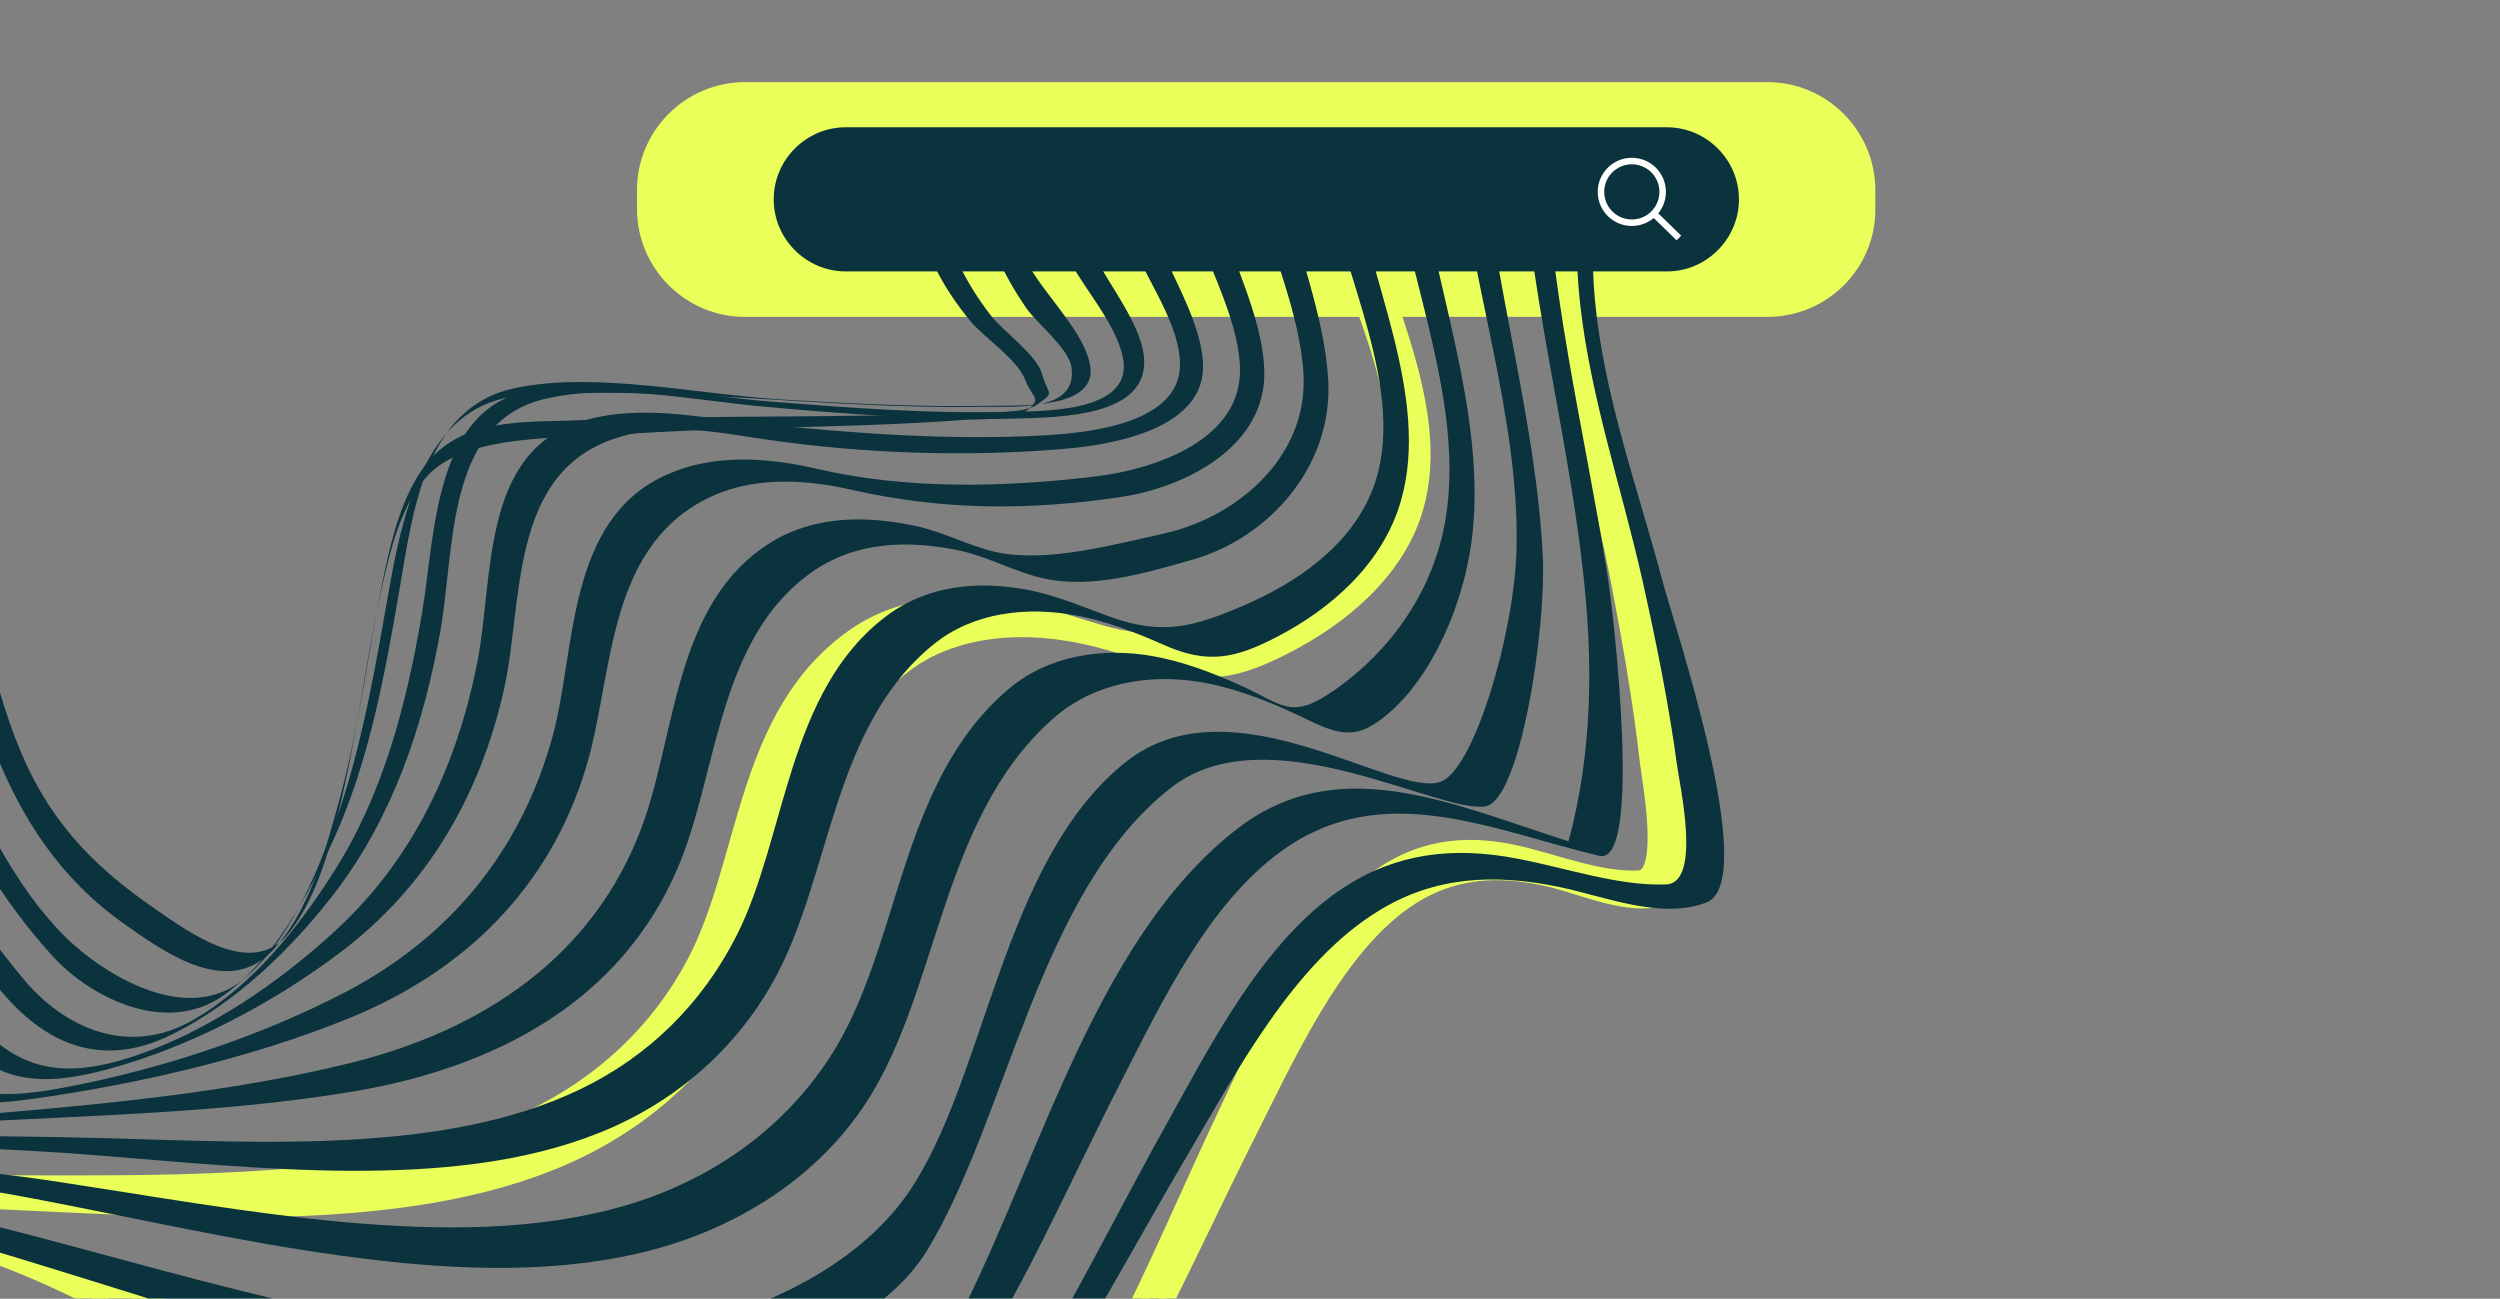 <?xml version="1.0" encoding="UTF-8"?>
<!-- Generator: Adobe Illustrator 28.0.0, SVG Export Plug-In . SVG Version: 6.00 Build 0)  -->
<svg xmlns="http://www.w3.org/2000/svg" xmlns:xlink="http://www.w3.org/1999/xlink" version="1.1" id="Layer_1" x="0px" y="0px" viewBox="0 0 770 400" style="enable-background:new 0 0 770 400;" xml:space="preserve">
<rect x="0" y="0" width="770" height="400" fill="#808080" stroke="none"/>
<style type="text/css">
	.st0{fill:#EAFF59;}
	.st1{clip-path:url(#SVGID_00000139291879842154285460000006765747663427715240_);}
	.st2{fill:#004F5D;}
	.st3{fill:none;stroke:#083744;stroke-width:4.348;stroke-miterlimit:10;}
	.st4{fill:#FFFFFF;}
	.st5{fill:#CCE32F;}
	.st6{fill:#083744;}
	.st7{fill:none;stroke:#083744;stroke-width:4.348;stroke-linecap:round;stroke-miterlimit:10;}
	.st8{fill-rule:evenodd;clip-rule:evenodd;fill:none;stroke:#083744;stroke-width:4.348;stroke-miterlimit:10;}
	.st9{fill:#083844;}
	.st10{fill:#FFFFFF;stroke:#083744;stroke-width:3.924;stroke-linecap:square;stroke-miterlimit:10;}
	.st11{fill:none;stroke:#083744;stroke-width:3.924;stroke-linecap:square;stroke-miterlimit:10;}
	.st12{fill:#FFFFFF;stroke:#FFFFFF;stroke-width:0.446;stroke-miterlimit:10;}
	.st13{clip-path:url(#SVGID_00000061469832318425523730000008737574100143777681_);fill:#EAFF59;}
	
		.st14{clip-path:url(#SVGID_00000061469832318425523730000008737574100143777681_);fill:#EAFF59;stroke:#EAFF59;stroke-width:4.787;stroke-miterlimit:10;}
	.st15{clip-path:url(#SVGID_00000061469832318425523730000008737574100143777681_);}
	.st16{clip-path:url(#SVGID_00000057115157766634133380000013274929492669284240_);}
	.st17{fill:#0B333E;}
	.st18{fill:none;stroke:#FFFFFF;stroke-width:2;stroke-miterlimit:10;}
	.st19{clip-path:url(#SVGID_00000012446068183869740940000005647202928388518816_);}
	.st20{clip-path:url(#SVGID_00000053516603590620309860000018410898954003992243_);}
	.st21{fill:#12333E;}
</style>
<g>
	<defs>
		<rect id="SVGID_00000160165705419957057850000010424774126903775903_" x="-0.4" width="770.4" height="399.9"></rect>
	</defs>
	<clipPath id="SVGID_00000178915490311784272800000008604200089538068907_">
		<use xlink:href="#SVGID_00000160165705419957057850000010424774126903775903_" style="overflow:visible;"></use>
	</clipPath>
	<path style="clip-path:url(#SVGID_00000178915490311784272800000008604200089538068907_);fill:#EAFF59;" d="M544.4,97.6h-315   c-18.3,0-33.2-15-33.2-33.2v-5.9c0-18.3,15-33.2,33.2-33.2h315c18.3,0,33.2,15,33.2,33.2v5.9C577.7,82.7,562.7,97.6,544.4,97.6z"></path>
	
		<path style="clip-path:url(#SVGID_00000178915490311784272800000008604200089538068907_);fill:#EAFF59;stroke:#EAFF59;stroke-width:4.787;stroke-miterlimit:10;" d="   M498.7,179.8c3.5,18.2,6.7,36.6,8.8,55.1c0.7,6,6.3,35.1-2.7,35.6c-12,0.6-25.4-4.9-37.6-7.7c-16.3-3.7-30.8-1.7-44.2,8.6   c-20.4,15.7-33.6,46.7-45.6,72c-16.7,35.3-31.7,73.4-52.9,104.1c-19.8,28.6-52.8,37.7-83.2,36.8c-34.5-1-68.8-14.8-100.8-31.1   c-30.5-15.6-60.4-35-90.7-51.3c-20.4-11-43.9-19.5-64.2-25.7c-6.7-2-11.7-1-13.7,5.5c-0.6-0.8-1.3-1.6-1.7-2.3   c-12.4-21.2-23.5-51.1-33.3-77.3c-7.4-19.9-12.9-40.7-16.5-61.9c-3.6-21-5.4-42.8-5.4-64.3c0-21.4,1.8-43.3,5.4-64.4   c3.6-21.1,9-42.2,16-62.1c14.1-39.9,35-76.6,61-107.1c26-30.5,57.3-55.1,91.3-71.6c17-8.2,34.9-14.6,52.9-18.8   c17.9-4.2,36.4-6.2,54.8-6.3c1.5,0,3,0,4.6,0.1c0-2.9,0-4.4,0-7.3c-1.5,0-3-0.1-4.6-0.1c0,0,0,0,0,0c-19,0.3-37.7,2.2-56.1,6.5   C122-151,103.7-144.4,86.3-136C51.6-119.1,19.6-94-7-62.8C-33.6-31.6-55,5.9-69.4,46.7c-7.2,20.4-12.7,41.9-16.4,63.5   c-3.6,21.5-5.5,43.9-5.5,65.8c0,21.9,1.9,44.2,5.5,65.7c3.7,21.7,9.3,43.1,16.9,63.5c10.1,27.3,21.9,58.2,35.1,80.1   c0.5,0.8,1.2,1.6,1.8,2.3c1.5-6.9,6.4-8.3,13.5-6.3c20,5.4,42.8,15.5,62.2,27.1c29.9,17.8,59.4,39,89.6,56.1   c32.1,18.2,66.6,33.7,101.9,35.7c32.7,1.9,65.5-7.9,87.5-37.5c24.1-32.4,41.5-73.2,60.5-111.1c13.1-26,27.5-58.4,49.2-73.8   c14-9.9,28.8-10.9,45.5-6.9c11.4,2.8,25.7,9.8,37.1,4.7c13.9-6.2-8-82.2-11.2-96.1c-6.2-27.6-14.8-54.8-17-83.4   c-1.4-17.9,0.6-35.3,1.8-53.1c-2.2,0.5-3.3,0.7-5.6,1.2c-0.5,18.2-1.5,36.2,0.2,54.4C485.8,126.5,493.5,152.9,498.7,179.8z"></path>
	
		<path style="clip-path:url(#SVGID_00000178915490311784272800000008604200089538068907_);fill:#EAFF59;stroke:#EAFF59;stroke-width:4.787;stroke-miterlimit:10;" d="   M426.5,152.7c-6.9,17.9-25.4,29.9-43.2,37.4c-16.1,6.7-26.8,10-44.6,4.7c-9.3-2.7-18.1-6-27.9-7.5c-17.1-2.6-34.4-0.9-48.3,9.1   c-33.6,24.1-32.2,69.1-48.5,100c-11.1,21.1-28.7,37.8-51.8,48.6c-23.4,11-50.3,15.5-77.1,17.6c-26.9,2.1-54.7,1.8-82,1.8   c-23.5,0-47.1,0.5-70.6,1.3c-16.7,0.6-35.9,0.9-46.3-13.2c-14.8-20-27.6-42.8-38.7-64c-7.7-14.9-13.9-31.1-18-47.2   c-4.2-16.2-6.6-33.4-7.1-50.1c-0.5-16.8,1.1-33.9,4.1-50.7c2.9-16.6,8.4-33.2,15.1-49c13.8-32.1,34.9-62.1,60.6-86.7   c26.1-25,58-45.5,92.7-59.6c17.2-7,35.7-12.7,54.1-16.5c18.4-3.8,37.6-5.9,56.5-6.6c2-0.1,4.1-0.1,6.1-0.1c-0.1-3-0.1-4.6-0.2-7.6   c-2,0-4.1,0-6.1,0.1c0,0,0,0,0,0c-19.7,0.8-39.2,2.9-58.2,6.8c-19,3.9-38,9.7-55.7,16.9C-44.2-47-76.9-25.9-103.8-0.2   c-26.9,25.7-48.2,56.4-62.4,89.3c-7,16.2-12.3,33.4-15.5,50.5c-3.3,17.1-4.8,35-4.2,52.3c0.5,17.2,3,34.8,7.3,51.6   c4.2,16.6,10.5,33.3,18.5,48.6c11.2,21.4,23.9,44.3,38.3,64.6c9,12.6,29.2,11.8,43,12c24.4,0.3,50.1,0.1,75.1,1.2   c29.4,1.3,59.3,3.2,88.4,2.5c28.8-0.7,58.3-3.8,84.2-14c24.9-9.8,45.2-26.5,57.8-48.1c18.8-32.2,17.5-78.9,51.6-105.3   c13.3-10.3,31.6-12.7,48.4-10.3c10.3,1.4,20.3,4.6,29.8,8.2c15.2,5.7,24.5,3.6,38.6-3.5c18.1-9.1,35.3-23.6,40.9-43   c9.3-32.1-13.2-69-19.6-101.1c-3.5,0.8-5.2,1.2-8.7,2C414.1,86.9,437.8,123.2,426.5,152.7z"></path>
	<g style="clip-path:url(#SVGID_00000178915490311784272800000008604200089538068907_);">
		<defs>
			<polygon id="SVGID_00000012471421945645375510000008460515400520481206_" points="573.7,59 232.5,59 123.4,82.9 10.4,169.4      -221.6,169.4 -234.1,527.5 573.7,527.5    "></polygon>
		</defs>
		<clipPath id="SVGID_00000005232270598373063200000000498479974359632793_">
			<use xlink:href="#SVGID_00000012471421945645375510000008460515400520481206_" style="overflow:visible;"></use>
		</clipPath>
		<g style="clip-path:url(#SVGID_00000005232270598373063200000000498479974359632793_);">
			<g>
				<g>
					<g>
						<path class="st17" d="M505.8,178.4c4.2,18.8,8.1,37.9,10.7,57.1c0.8,6.2,7.7,36.4-3.3,36.9c-14.6,0.6-30.9-5.1-45.7-7.9        c-19.9-3.9-37.5-1.7-53.7,8.9c-24.8,16.3-40.9,48.4-55.5,74.6c-20.4,36.6-38.6,76.1-64.4,107.9c-24.1,29.7-64.2,39-101.2,38.1        c-42-1-83.7-15.3-122.6-32.3c-37.2-16.2-73.5-36.2-110.4-53.2c-24.8-11.4-53.4-20.2-78.1-26.6c-8.2-2.1-14.2-1.1-16.7,5.6        c-0.7-0.8-1.5-1.6-2.1-2.4c-15.1-22-28.6-52.9-40.5-80.1c-9-20.6-15.7-42.2-20.1-64.2c-4.3-21.8-6.6-44.4-6.6-66.6        c0-22.2,2.2-44.9,6.6-66.7c4.3-21.9,11-43.7,19.5-64.3c17.1-41.3,42.6-79.4,74.3-111C-72.5-99.2-34.4-124.7,7-141.8        c20.6-8.5,42.5-15.2,64.4-19.5c21.8-4.3,44.3-6.4,66.7-6.5c1.8,0,3.7,0,5.5,0.1c0-3,0-4.6,0-7.6c-1.8,0-3.7-0.1-5.5-0.1        c0,0,0,0,0,0c-23.1,0.3-45.9,2.3-68.2,6.7c-22.4,4.4-44.7,11.2-65.8,19.9c-42.3,17.5-81.2,43.5-113.6,75.9        c-32.4,32.3-58.4,71.2-75.9,113.5c-8.7,21.1-15.5,43.4-19.9,65.8c-4.4,22.3-6.7,45.5-6.7,68.2c0,22.7,2.3,45.8,6.7,68.1        c4.5,22.5,11.3,44.7,20.5,65.8c12.3,28.3,26.7,60.4,42.7,83c0.6,0.8,1.4,1.6,2.1,2.4c1.9-7.2,7.8-8.6,16.4-6.6        c24.4,5.6,52.1,16.1,75.7,28.1c36.4,18.5,72.2,40.4,109,58.2c39.1,18.9,81.1,34.9,124,37c39.8,2,79.7-8.2,106.5-38.8        c29.4-33.6,50.5-75.9,73.6-115.1c15.9-27,33.4-60.5,59.8-76.4c17-10.3,35.1-11.3,55.3-7.1c13.9,2.9,31.2,10.1,45.2,4.8        c16.9-6.4-9.8-85.2-13.6-99.6c-7.6-28.6-18-56.7-20.7-86.5c-1.7-18.5,0.7-36.6,2.1-55c-2.7,0.5-4.1,0.7-6.8,1.3        c-0.7,18.9-1.9,37.5,0.3,56.4C490.1,123.1,499.5,150.5,505.8,178.4z"></path>
					</g>
					<g>
						<path class="st17" d="M487.5,175.4c3.2,28,3.1,56-4.4,83.7c-1.4-0.4-2.8-0.9-4.1-1.3c-33.4-10.9-67.3-25.7-97.3-3        c-46.3,35.1-63.2,109.9-90,157.8c-14.3,25.6-62.9,37.4-89.3,38.9c-38.4,2.1-77.6-7.6-114.6-19.5        c-36.4-11.7-72.4-26.8-108.5-39.5c-27-9.5-57.2-18.3-82.1-21.7c-10.6-1.4-17.3,2.7-20.7-0.4c-13.3-12.7-25.2-49.1-36.2-73.9        c-8.5-19.1-14.7-39.4-18.8-59.8c-4.1-20.4-6.2-41.7-6.2-62.5c0-20.9,2.1-42.2,6.2-62.8c4.1-20.6,10.3-41.1,18.4-60.4        c16.2-38.9,40.2-74.8,70-104.6c29.8-29.8,65.7-53.8,104.7-69.9c19.4-8,40-14.3,60.6-18.4c20.6-4.1,41.8-6,62.9-6.2        c1.8,0,3.7,0,5.5,0.1c0-3,0-4.6,0-7.6c-1.8,0-3.7-0.1-5.5-0.1c0,0,0,0,0,0c-21.8,0.3-43.3,2.1-64.4,6.3        c-21.1,4.2-42.2,10.6-62.1,18.8C-28.2-114.1-65-89.5-95.5-59C-126-28.5-150.6,8.2-167.1,48.1c-8.2,19.9-14.6,40.8-18.8,61.9        c-4.2,21-6.3,42.9-6.3,64.3c0,21.4,2.1,43.1,6.3,64.1c4.2,21,10.6,41.8,19.3,61.5c11.3,25.7,23.7,55.1,37.6,76        c0.6,0.8,1.5,1.7,2.2,2.6c3.9-5.6,10.2-6,17.6-3.8c25.1,7.6,54.6,13.4,81,23.8c36.7,14.3,73.1,31.4,110.1,44.8        c38,13.8,78.4,25.3,118.3,24.4c31-0.6,74.5-10.1,93.7-38.1c20.1-29.5,34.9-64.3,51.4-96.5c12.8-25,26.9-54.7,49.3-70.9        c31.1-22.6,64.4-6.6,98,1.4c13.4,3.2,4.3-75.3,2.5-86.5c-7.3-45.9-18.6-89.6-19.5-136.9c-2.9,0.6-4.3,0.8-7.2,1.4        C470.2,87.3,482.5,130.9,487.5,175.4z"></path>
					</g>
					<g>
						<path class="st17" d="M467.1,168.9c-0.6,26.3-13.2,68.3-23.4,71.9c-14.6,5.1-64.1-31.9-96.7-6.3        c-38.6,30.4-43.2,98.3-67.4,133.1c-16.1,23.1-47.4,37.9-78.1,42.6c-33.3,5.1-68.5,0.3-102-6.8c-33.5-7.1-67.2-17.2-100.6-25.7        c-26.9-6.8-55.4-11.6-82.1-15c-5.6-0.7-21.2,0.7-24.6-5.6c-12.1-22.5-23.7-46.5-33.8-69.7c-7.7-17.6-13.6-36.5-17.4-55.4        c-3.9-19-5.8-39-5.9-58.4c0-19.5,2-39.6,5.8-58.7c3.8-19.2,9.7-38.4,17.2-56.4C-126.6,22-104-11.7-76.1-39.6        c27.9-27.9,61.7-50.5,98.2-65.6c18.2-7.5,37.6-13.4,56.9-17.2c19.3-3.8,39.3-5.6,59-5.8c1.8,0,3.7,0,5.5,0.1c0-3,0-4.6,0-7.6        c-1.8,0-3.7-0.1-5.5-0.1c0,0,0,0,0,0c-20.5,0.4-40.8,2-60.5,5.9c-19.8,3.9-39.6,9.9-58.3,17.7C-18.3-96.8-52.8-73.7-81.5-45        c-28.7,28.7-51.8,63.2-67.3,100.6c-7.7,18.6-13.7,38.3-17.6,58c-3.9,19.7-5.9,40.3-5.9,60.3c0,19.9,2,40.4,6,60        c3.9,19.4,10,38.9,17.9,57.1c10.4,23.7,23,47.9,34.5,71.1c2.4,4.9,20.1,3.2,22.6,3.5c27.6,3.3,55.6,9.8,82.8,17.7        c34.6,10.1,69.4,22.1,104.2,31c35,8.9,71.8,15.6,107.3,11.6c28.9-3.2,67.3-15.7,82.7-41c24.7-40.9,34.4-110.7,75-142.3        c29.5-23,81.3,7.6,96.6,5.8c11-1.3,18.9-54.8,17.9-76.6c-2-42.6-15.4-84.8-18.8-127.7c-3,0.6-4.5,0.9-7.5,1.6        C452.9,86.6,468,128.6,467.1,168.9z"></path>
					</g>
					<g>
						<path class="st17" d="M445.2,160.1c-3.7,21.9-16.8,40.2-33.8,52.2c-14.1,9.9-15.9,4.7-30.2-1.6c-8.3-3.7-17.1-7-26.1-8.6        c-15.7-2.8-32.5-0.2-44.8,10.4c-34,29.3-32.8,80-55,113.6c-14.7,22.3-36.8,37.6-62.7,45.2c-27.4,8-57.7,7.7-86.7,5.1        c-29.4-2.7-59.1-8-88.6-12.5c-24.5-3.7-50.3-5.7-74.1-7.7c-7.9-0.7-28.4-0.9-33.5-10.6c-11.2-21.1-23.2-44.6-32.9-66.8        c-7.2-16.3-12.7-34-16.3-51.5c-3.6-17.7-5.5-36.2-5.5-54.3c0-18.1,1.8-36.8,5.4-54.6c3.5-17.8,9.1-35.6,16-52.5        c14-33.9,35.2-65.4,61.4-91.6C-35.9-51.8-4.3-73.2,29.7-87c17.2-7,35.1-12.5,53.2-16.1c18-3.6,36.7-5.3,55.2-5.4        c1.8,0,3.7,0,5.5,0.1c0-3,0-4.6,0-7.6c-1.8,0-3.7-0.1-5.5-0.1c0,0,0,0,0,0c-19.2,0.3-38.2,1.9-56.7,5.6        c-18.5,3.7-37.1,9.3-54.6,16.5c-35,14.5-67.5,36.2-94.3,63c-26.8,26.8-48.4,59.2-63,94.1c-7.2,17.3-12.8,35.7-16.5,54        c-3.6,18.3-5.5,37.5-5.5,56.2c0,18.6,1.9,37.7,5.6,55.9c3.7,18,9.3,36.1,16.7,52.9c9.9,22.5,22.5,46.2,33.1,67.7        c3.9,7.9,24.2,8.1,30.1,8.8c24.9,2.8,51.9,5.7,77.5,10.6c31,5.9,62.4,13.1,93.5,17.4c30.8,4.3,63,6.3,92.8-0.6        c27.6-6.4,52.8-21.5,68.5-44.2c24.1-34.6,23.6-89.3,59.2-120.6c12.4-10.9,29.4-13.8,45.4-11.1c8.9,1.5,17.6,4.7,25.8,8.3        c11.5,5,18.3,10.6,27.6,4.6c15.9-10.2,27.9-35.7,30.3-59.3c3.8-37.8-12.5-77.6-17.2-115.5c-3.1,0.7-4.6,1-7.8,1.7        C433.7,85.7,451.2,124.5,445.2,160.1z"></path>
					</g>
					<g>
						<path class="st17" d="M422.9,150.4c-6.7,17.7-23.7,29.2-40.1,36.2c-14.7,6.3-24.5,9.2-40.5,3.5c-8.4-3-16.3-6.5-25.1-8.3        c-15.4-3-31.1-1.8-44,7.8c-31,23.2-30.9,68.2-46.4,98.7c-10.6,20.8-26.9,37-48.1,47.2c-21.5,10.3-46,14.1-70.3,15.5        c-24.4,1.4-49.5,0.3-74.3-0.4c-21.3-0.6-42.7-0.8-63.9-0.6c-15.1,0.2-32.5-0.1-41.6-14.4c-12.9-20.4-24-43.5-33.5-65.1        c-6.6-15.1-11.8-31.5-15.1-47.7c-3.4-16.3-5.1-33.6-5.2-50.2c0-16.8,1.9-33.9,5-50.6c3.1-16.5,8.4-33,14.9-48.6        c13.3-31.8,33.1-61.1,57.1-85c24.3-24.3,53.7-43.9,85.4-57.1c15.8-6.5,32.7-11.7,49.4-15c16.8-3.3,34.2-4.9,51.4-5        c1.8,0,3.7,0,5.5,0.1c0-3,0-4.6,0-7.6c-1.8,0-3.7-0.1-5.5-0.1c0,0,0,0,0,0c-17.9,0.3-35.6,1.8-52.8,5.2        C68-87.7,50.6-82.5,34.4-75.7C1.7-62.2-28.5-42-53.5-17c-25,24.9-45.1,55.1-58.7,87.6c-6.7,16-11.9,33.1-15.3,50.1        c-3.4,17-5.2,34.8-5.1,52.1c0.1,17.2,1.8,34.9,5.3,51.8c3.4,16.7,8.7,33.6,15.6,49.1c9.6,21.7,20.5,44.9,33.1,65.6        c7.8,12.8,26.2,12.6,38.7,13.1c22.1,0.9,45.4,1.5,68,3.3c26.6,2.1,53.6,4.8,79.9,4.9c26.1,0.1,52.9-2.2,76.6-11.7        c22.8-9.1,41.6-25.2,53.5-46.5C256,270.6,256,224,287.5,198.5c12.3-10,28.9-11.8,44.1-8.9c9.2,1.7,18.2,5.2,26.8,9        c13.6,6.1,22.1,4.2,35-2.5c16.6-8.6,32.6-22.6,38.1-41.9c9.2-31.8-10.2-69.3-15.3-101.6c-3.2,0.7-4.7,1.1-7.9,1.8        C413.3,84.3,433.9,121.2,422.9,150.4z"></path>
					</g>
					<g>
						<path class="st17" d="M358.2,164.4c-15.1,3.3-36.1,9.1-51.6,5.6c-8.3-1.9-16.1-6.2-24.6-8c-14.9-3.2-30.9-3.3-44.3,4.9        c-30.2,18.4-29.4,59.6-40.1,88c-14.8,39.5-48.4,62.2-89.3,72.4c-35.8,8.9-75,12.7-112,15.8c-19.7,1.7-35.9,0.8-47.6-16.6        c-13.3-19.7-25.6-42.8-35-64.3c-12.4-28.2-18.7-59.4-18.8-90.3c-0.1-31.1,6.4-62,18.3-91.2c11.9-29.3,30.8-56.3,52.8-78.3        c22.5-22.5,49.6-40.6,79-52.8c29.4-12.1,61.1-18.2,93.2-18.5c1.8,0,3.7,0,5.5,0.1c0-3,0-4.6,0-7.6c-1.8,0-3.7-0.1-5.5-0.1        c0,0,0,0,0,0C104.7-75.8,72.3-70,42-57.4C11.7-44.9-16.3-26.2-39.5-3c-23,23-41.8,50.9-54.4,80.9        c-12.5,29.6-19,62.1-18.9,94.2c0.1,31.8,6.6,64.1,19.4,93.2c9.5,21.5,21.4,44.7,34.3,64.5c10.4,16.1,27.9,16.9,45.6,16        c40.4-2.2,82.7-3,122.2-9.6c44-7.4,82.5-27.7,100.1-69c12.4-29,12.1-71.5,42.3-91.7c13.2-8.8,29-9.1,44.1-6        c9,1.9,17.2,6.6,26,8.6c14.8,3.4,31.7-1.6,46-5.7c24-6.8,43.3-29.1,41.9-55.2c-1.1-20.2-9.8-40.1-13.5-60        c-3.2,0.7-4.8,1.1-8,1.8c3.7,18.8,13,37.6,13.9,56.8C402.6,140.8,381.1,159.4,358.2,164.4z"></path>
					</g>
					<g>
						<path class="st17" d="M337.7,146.7c-27.9,3.4-58.2,4.2-86.1-2.3c-15.1-3.5-31.6-4.7-46,1.7c-31.3,13.7-28.1,53.9-35.4,80.7        c-9.6,35-31.4,61.8-63.7,78.7c-26.2,13.7-57.2,23.9-86.4,29.4c-23.5,4.5-36.6,2.8-51.3-16.9c-14.5-19.4-27.5-42.1-36.9-63.8        c-11.2-25.9-17.2-54.6-17.3-82.9c-0.1-28.4,5.9-56.9,16.8-83.4c11-26.6,28.2-51.5,48.4-71.6C0.5-4.3,25.5-21,52.5-32.1        c26.9-11.1,56.2-16.7,85.6-17c1.8,0,3.7,0,5.5,0.1c0-3,0-4.6,0-7.6c-1.8,0-3.7-0.1-5.5-0.1c0,0,0,0,0,0        c-30.8,0.6-60.7,6-88.5,17.6C21.7-27.6-4.2-10.3-25.5,11C-46.6,32.1-64,57.7-75.6,85.2c-11.4,27.1-17.4,57-17.4,86.4        c0.1,29.2,6.2,59,17.8,85.7c9.4,21.6,22,44.4,36.2,64c13.8,19.1,27.6,20.2,50.2,17c32.1-4.6,66.3-12.5,96.1-24.6        c35.6-14.4,61.7-40,73-76.7c8.7-27.9,5.9-67.2,37-83.2c14-7.2,30.3-6.3,45.2-2.9c27.8,6.3,54.2,6.4,82.6,2.2        c20.2-3,45.1-15.7,44.3-39.1c-0.6-17.5-10.9-34.8-14.6-51.9c-3.2,0.7-4.8,1.1-8,1.8c3.7,16,14.4,32.6,15.1,49        C382.9,135.4,355.8,144.5,337.7,146.7z"></path>
					</g>
					<g>
						<path class="st17" d="M321.4,134.1c-28.8,1.6-58.1-0.6-86.9-3.5c-18.3-1.8-36.9-6.3-54.9-1c-31.9,9.5-27.4,48.9-32.7,75        c-6.3,31.3-19.5,59.6-42.8,81.3c-17.6,16.4-40.1,31.9-63.1,39.5c-23.2,7.6-37.4,4-52.7-15.6c-15-19.2-28.9-41.1-38.2-63        C-60,223-65.4,197-65.5,171.1c-0.1-25.9,5.2-51.9,15.3-75.8c10.2-24,25.7-46.6,44.1-65c18.8-18.7,41.6-34,66.2-44.2        c24.6-10.2,51.2-15.2,78-15.5c1.8,0,3.7,0,5.5,0.1c0-3,0-4.6,0-7.6c-1.8,0-3.7-0.1-5.5-0.1c0,0,0,0,0,0        c-28.2,0.6-54.9,5.7-80.9,16.1C31.6-10.7,7.6,5.6-11.5,25c-19.2,19.5-35.2,42.6-45.8,67.5c-10.5,24.7-15.9,51.9-15.9,78.7        c0.1,26.8,5.7,53.8,16.3,78.5c9.4,21.9,23,44.1,37.8,63.4c15.3,19.8,28.8,22.6,52.4,16.2c25.2-6.8,51-20.4,71.7-36.1        c26.7-20.2,42.8-48.1,50.2-80.7c6-26.6,1.4-66,33.5-77.2c15.9-5.6,31.2-2.3,47.5,0.1c29.6,4.3,61.3,5.4,91,2.9        c15.2-1.2,44.7-6.1,43.3-26.8c-1-15-12.5-30.2-16.3-44.9c-3.2,0.7-4.7,1.1-7.9,1.8c3.8,13.9,16.2,28.5,17.1,42.5        C364.8,130.5,335.3,133.3,321.4,134.1z"></path>
					</g>
					<g>
						<path class="st17" d="M309.3,126.9c-23.9,0.5-48-1.3-71.8-3.2c-24.1-1.9-50.9-7.8-74.6-3.3c-29.3,5.6-28.9,44.7-32.9,68.3        c-4.7,28-12,56.1-27.3,80c-11,17.2-25,35-43.3,45.5c-19.7,11.3-39.7,2.7-52.7-13.3c-15.2-18.5-28.9-39.2-38.1-61.1        c-9.1-21.7-14.1-45.3-14.1-68.8c-0.1-23.3,4.6-46.8,13.8-68.3C-22.7,81.1-8.7,61,7.9,44.3c17-16.9,37.6-30.7,59.7-39.9        c22.2-9.2,46.1-13.7,70.4-14c1.8,0,3.7,0,5.5,0.1c0-3,0-4.6,0-7.6c-1.8-0.1-3.7-0.1-5.5-0.1c0,0,0,0,0,0        C112.5-16.5,88.4-12,64.7-2.6C41.7,6.5,20.3,21.4,2.5,39c-17.5,17.3-32.2,38.6-41.5,61c-9.4,22.7-14.4,46.9-14.3,71.2        c0.1,24.4,5.2,48.9,14.7,71.4c9.3,22,23.2,43.3,38.4,62c13.8,16.9,31.3,24.7,52.8,14.2C72.8,308.9,90,292,103.1,275        c17.9-23.4,27.4-51.6,32.6-81c4.4-25.1,1.6-64.2,32.4-71.2c21.5-4.9,45.9,0.6,67.7,2.5c25.8,2.3,51.8,4.3,77.7,3.6        c13-0.4,39.8-0.6,38.9-18.2c-0.7-12.5-14.7-26.9-18.5-39.3c-3.1,0.7-4.6,1.1-7.7,1.8c4.2,12.7,17.8,25.1,19.8,37.8        C348.4,127.5,319.8,126.6,309.3,126.9z"></path>
					</g>
					<g>
						<path class="st17" d="M301.3,125.3c-46.8,0.8-99.5-7.1-141.6-3.3c-26.4,2.4-34.8,31.2-39.4,57c-4.5,25.4-8.7,51.2-17.3,75        c-5.9,16.2-14,36-28,47.6c-17,14-41.1-0.6-52.5-10.8c-14.6-13-27.5-36.5-35.8-57.2c-7.9-20-12.5-40.8-12.5-61.9        c-0.1-20.9,4.1-41.8,12.3-61C-5.4,91,7,73.3,21.9,58.3c15.2-15.2,33.5-27.4,53.3-35.6c19.9-8.2,41-12.2,62.8-12.5        c1.8,0,3.7,0,5.5,0.1c0-3,0-4.6,0-7.6c-1.8-0.1-3.7-0.1-5.5-0.1c0,0,0,0,0,0c-23.2,0.7-44.5,4.6-65.8,13        C51.7,23.9,32.4,37.1,16.5,53C0.9,68.6-12.4,87.3-20.6,107.5c-8.4,20.6-12.9,41.9-12.9,63.8c0.1,22.1,4.8,43.7,13.2,64.5        c8.6,21.5,22.1,43,36.7,58.9c11.8,12.8,35.1,24.4,52.7,11.7c15.6-11.2,25.7-30.6,33.4-47.3c11.1-24.1,16-51,20.5-77.3        c4.2-24.6,8-56.3,35.3-62.2c25-5.4,56.9,2,83.3,3.5c20.7,1.2,41.5,2.3,62.2,1.9c9.7-0.2,35.3,1.4,31.8-13.3        C332.8,99.8,318.6,88.3,314,76c-3,0.7-4.5,1-7.4,1.7c2.5,6.1,5.8,11.8,9.5,17.2c3.1,4.5,13,12.4,13.9,18.1        C332.1,127.2,312.3,125.1,301.3,125.3z"></path>
					</g>
					<g>
						<path class="st17" d="M297.3,129.3c-35.4,2.7-72.3,2-107.7,4.6c-16.4,1.2-45-0.3-57.3,12c-7.3,7.3-11,19.6-13.3,29.1        c-5.3,21.7-8,44.8-12.8,66.7c-3.3,14.9-7.7,34-17.5,46C77.5,301.5,58,287,48,280.1c-20.7-14.2-34.1-28.8-43.2-52.5        c-6.8-17.9-10.9-36.5-11-55.2c0-18.3,3.8-36.6,10.8-53.9c7.3-18.1,18.8-31.3,32.4-45.3c13.6-14,27.8-25,45.8-32.2        c17.8-7,36.2-10.6,55.3-10.9c1.8,0,3.7,0.1,5.5,0.1c0-3,0-4.6,0-7.6c-1.8-0.1-3.7-0.1-5.5-0.1c0,0,0,0,0,0        C117.9,23,98.6,26.2,79.9,34C61.4,41.6,44.8,53.1,31,67.3C17.2,81.5,5.1,97-2.4,115.4c-7.4,18.2-11.1,37-11.4,56.6        c-0.3,19.8,4.4,39.4,11.6,57.8c8.8,22.5,20.8,40.9,40.5,54.8c11.9,8.4,31.5,22.7,45.3,8.5c11.7-12,16.7-31.5,21-47        c6.2-22.8,9-47.1,13.9-70.2c2.3-10.8,5.4-22.8,12-32c11.4-15.7,31.5-13.7,48.8-14.5c39.1-1.7,79.8-0.5,119-2.3        c4.4-0.2,16.9,0.4,20.8-2.3c6.3-4.3,3.7-2.8,1.9-9.5c-1.6-6-12.1-13.3-15.8-18.1c-4-5.2-7.6-10.8-10.3-16.9        c-2.9,0.6-4.3,1-7.1,1.6c2.9,6.1,6.7,11.6,10.9,16.8c4.3,5.3,14.7,11.9,17.1,18.4c2.2,5.8,5.6,5.4,0,9.7        C312.6,129.4,301.1,129.1,297.3,129.3z"></path>
					</g>
				</g>
			</g>
		</g>
	</g>
	<g style="clip-path:url(#SVGID_00000178915490311784272800000008604200089538068907_);">
		<path class="st17" d="M513.4,83.6H260.5c-12.2,0-22.2-10-22.2-22.2v0c0-12.2,10-22.2,22.2-22.2h252.9c12.2,0,22.2,10,22.2,22.2v0    C535.6,73.6,525.6,83.6,513.4,83.6z"></path>
	</g>
	<g style="clip-path:url(#SVGID_00000178915490311784272800000008604200089538068907_);">
		<circle class="st18" cx="502.6" cy="59.1" r="9.5"></circle>
		<line class="st18" x1="517.1" y1="73.3" x2="509.4" y2="65.8"></line>
	</g>
</g>
</svg>
